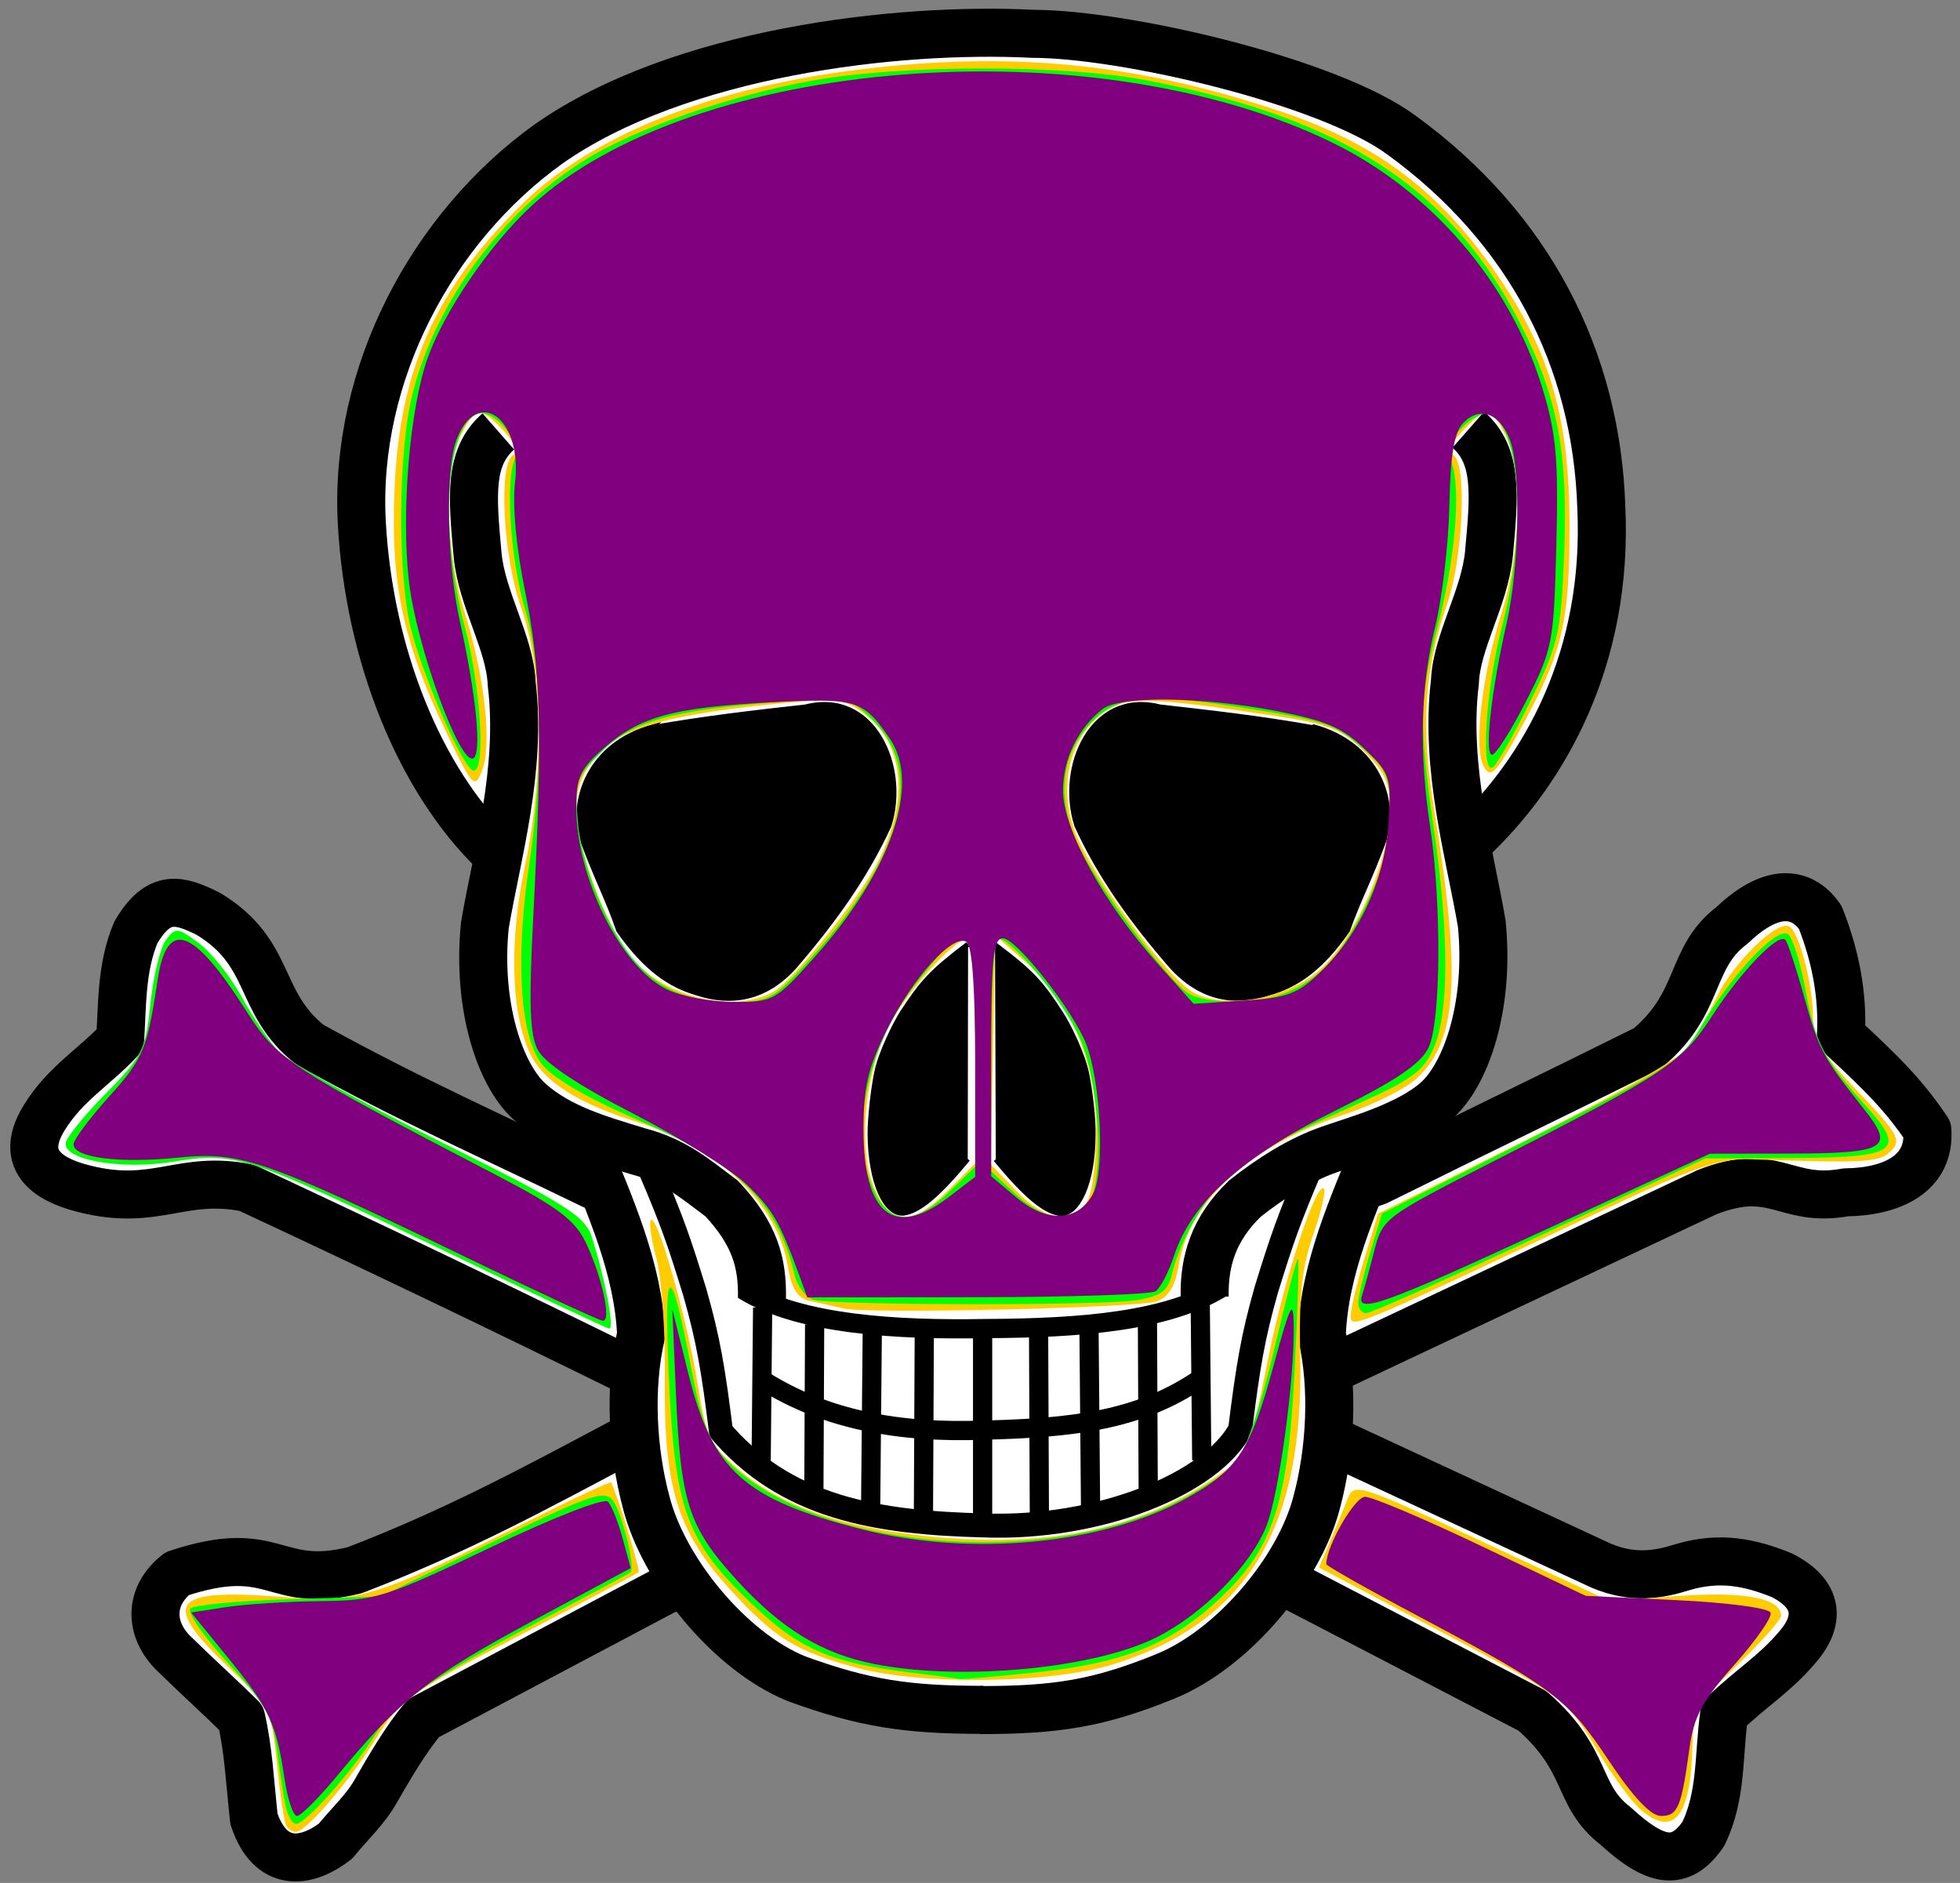 <?xml version="1.0" encoding="UTF-8" standalone="no"?>
<svg
   xmlns:dc="http://purl.org/dc/elements/1.1/"
   xmlns:cc="http://creativecommons.org/ns#"
   xmlns:rdf="http://www.w3.org/1999/02/22-rdf-syntax-ns#"
   xmlns:svg="http://www.w3.org/2000/svg"
   xmlns="http://www.w3.org/2000/svg"
   xmlns:sodipodi="http://sodipodi.sourceforge.net/DTD/sodipodi-0.dtd"
   xmlns:inkscape="http://www.inkscape.org/namespaces/inkscape"
   width="510"
   height="490"
   version="1"
   id="svg26"
   sodipodi:docname="player3_sb.svg"
   inkscape:version="0.92.2 (5c3e80d, 2017-08-06)">
  <rect width="100%" height="100%" fill="#808080" stroke="none"/>
  <defs
     id="defs30" />
  <sodipodi:namedview
     pagecolor="#ffffff"
     bordercolor="#666666"
     borderopacity="1"
     objecttolerance="10"
     gridtolerance="10"
     guidetolerance="10"
     inkscape:pageopacity="0"
     inkscape:pageshadow="2"
     inkscape:window-width="1440"
     inkscape:window-height="900"
     id="namedview28"
     showgrid="false"
     inkscape:zoom="0.48163265"
     inkscape:cx="255"
     inkscape:cy="245"
     inkscape:window-x="0"
     inkscape:window-y="0"
     inkscape:window-maximized="0"
     inkscape:current-layer="svg26" />
  <path
     fill="#FFF"
     stroke="#000"
     stroke-width="12.5"
     d="M335.4 412.27l63.28 32.9c14.98 13.03 11.24 21.9 21.65 29.96 10.26 9.43 16.8 10.96 22.9 2.08 4.85-10.1 3.88-20.2 5.4-31.2 7.08-6.8 12.9-10.2 18.74-17 6.38-7.1 6.1-14.1-3.75-19.1-8.2-3.3-15.96-5-25.8-2.1-6.26 2-12.92 3.1-21.24-.4l-68.28-31.7-194-67.3c-26.1-12.7-47.78-22.2-73.6-36.5-14.02-11.1-9.5-23.8-26.48-34.1-7.47-3.7-12.87-5.4-18.85 4.8-3.82 9-3.52 18.6-4.1 27.9-6.68 7.2-14.24 11.4-19.73 20.3-7.95 12.8 4.1 17 10.6 18.6 18.44 4.6 25.1-3.7 42.1-.3 33.05 15.4 66.4 31.4 98.3 47.1z"
     stroke-linejoin="round"
     id="path2" />
  <path
     fill="#FFF"
     stroke="#000"
     stroke-width="12.5"
     d="M349.56 354.82l94.5-44.54c17.9-7.08 20.4 2.9 36.2 0 12.08-.14 22.07-4.86 21.24-16.23-6.1-9.03-11.8-14.7-22.48-24.57.56-10.54-1.4-20.67-5.4-30.8-4.17-5.97-11.67-8.6-22.9 2.08-11.38 8.6-7.78 20.12-22.07 32.05-23.3 11.6-44.54 21.8-70.35 34.6l-196.5 67.9c-22.75 12.1-43.42 23.3-69.5 33.3-21.24 5.3-20.4-7.7-46.2.9-7.37 5.8-7.23 14.2-1.26 20.4 6.93 6.8 11.8 11.1 17.9 17.1 1.94 8.6 2.22 16 3.33 26.3 4.16 12.6 13.33 11.9 21.23 5.8 3.47-4.3 7.77-8.2 10.4-12.9 3.6-6.2 7.64-13.3 12.5-19.1l62.85-33.3z"
     stroke-linejoin="round"
     id="path4" />
  <path
     fill="#FFF"
     stroke="#000"
     stroke-width="12.5"
     d="M128.5 221.56c-19.14-18.6-32.5-50.9-34.37-85.75-2-38.4 18.22-76.5 48.54-98.3C176.64 13.6 233.43 7 268.75 8.8c23.92.02 77.2 12.42 96.02 26.43 33 24 50.68 58.04 51.9 96.85 1.82 38.98-14.6 68.68-34.7 87.2"
     id="path6" />
  <path
     fill="#FFF"
     d="M130.4 215s-23.13 70.03 21.44 81.97l16.25 93.66c17.1 73.72 154.4 73.77 174.6 0l16.2-93.66c45.7-12.2 22.5-82 22.5-82z"
     id="path8" />
  <path
     fill="none"
     stroke="#000"
     stroke-width="12.5"
     d="M129.66 112.27c-7.75 6.78-6.77 16.97-5.38 32.2 1.1 11.55 8.48 22.93 8.87 33.5 2.7 22.27-3.88 44.56-6.98 62.78-2.13 20.92 3.88 38.95 11.63 45.92 7.75 6.88 17.76 9.73 28.27 12.94 9.55 2.5 14.5 6.9 21.73 12.3 8.6 9.2 10.66 16.7 10.46 26m183.8-226.1c7.75 6.8 6.77 17 5.38 32.2-1.1 11.6-8.48 23-8.87 33.5-2.7 22.3 3.88 44.6 6.98 62.8 2.13 21-3.88 39-11.63 46-7.75 6.9-21.94 10.6-28.27 12.9-7.37 2.6-14.92 7.3-21.72 12.7-8.2 7.9-10.66 16.3-10.47 25.6"
     id="path10" />
  <path
     fill="none"
     stroke="#000"
     stroke-width="12.5"
     d="M151.82 296.96c6.94 16.8 14.3 33.16 15 50.37-3.2 13.88-2.23 30.25 1.24 43.3 4.44 17.9 21.78 39.12 39.13 46.2 17.7 6.45 28.8 8.12 48.7 8.12"
     id="path12" />
  <path
     fill="none"
     stroke="#000"
     stroke-width="12.5"
     d="M358.92 296.96c-6.94 16.8-14.3 33.16-14.98 50.37 3.2 13.87 2.22 30.25-1.25 43.3-4.5 17.9-22 38.5-39.4 45.58-17.4 7.1-28.5 8.8-48.3 8.8"
     id="path14" />
  <path
     stroke="#000"
     stroke-width="1pt"
     d="M251.9 245.7c-9.7 7.38-11.86 9.86-17.22 18.02-1.94 3.15-5.56 10.5-6.55 15.44-1 4.94-1.73 12.1-1.72 15.9.1 12.85 4.1 20.9 8.6 20.63 4-.5 9.1-4.7 16.8-14.1m7.1-55.7c9.7 7.3 11.9 9.8 17.2 18 2 3.1 5.6 10.5 6.6 15.4s1.8 12.1 1.7 15.9c0 12.8-4.1 20.9-8.5 20.6-4-.5-9.1-4.7-16.8-14.1m-89.5-112.3c13.5-2.4 26.5-3.9 40-5.4 17.6-4.5 26.5 15.6 21.7 30.8-6.1 13.4-14.7 25.2-24.5 36.6-7.6 8.6-16.7 9.9-25.4 7-7-2-13.4-6.3-20.4-16.3-3-8.6-5.6-13.1-9.5-23.7-3.02-9.9 1.7-24.6 18.3-29.2zm172.1 0c-13.4-2.4-26.5-3.9-39.9-5.4-17.6-4.5-26.5 15.6-21.6 30.8 6.1 13.4 14.7 25.2 24.6 36.6 7.7 8.6 16.8 9.9 25.4 7 7-2 13.5-6.3 20.4-16.3 3.1-8.6 5.7-13.1 9.6-23.7 3.1-9.9-1.7-24.6-18.3-29.2z"
     id="path16" />
  <path
     fill="none"
     stroke="#000"
     stroke-width="6.25"
     d="M169.23 304.53c5.7 13.34 7.45 18.4 11.55 31.72 3.5 12.3 4.8 19.8 6.95 37.26m153.37-69.7c-5.7 13.4-7.46 18.4-11.57 31.7-3.5 12.3-4.78 19.8-6.94 37.3"
     id="path18" />
  <path
     fill="none"
     stroke="#000"
     stroke-width="5"
     d="M193.52 335.73c14.7 9.03 40.16 10.42 62.95 10 25.4-.12 47.13-1.95 61.4-10.6m-119.2 24.15c16.23 10.2 35.33 13.7 57.32 12.88 22.8-.56 40.3-2.48 56-13.17"
     id="path20" />
  <path
     fill="none"
     stroke="#000"
     stroke-width="6.25"
     d="M186.9 371.64c17.36 20.95 41.6 24.6 69.17 25.32 29.5 1.08 59.16-10.65 66.8-25.3"
     id="path22" />
  <path
     stroke="#000"
     stroke-width="5"
     d="M198.44 340.26l-.4 41.2m13.93-36.83l-.2 44.12m15.2-42.25l-.43 46.2m13.96-45.16l-.22 46.83m15.4-46.4v46.82m14.57-47.1l.2 46.8m12.92-48.1l.4 46m14.8-48.5l.2 44.1m13.53-49.6l.4 41.6"
     id="path24" />
  <path
     style="fill:#ffcc00;stroke-width:2.076"
     d="m 219.496,340.507 c -2.284,-0.545 -6.172,-1.418 -8.641,-1.941 -3.358,-0.711 -4.838,-3.025 -5.879,-9.185 -2.739,-16.214 -18.16,-30.87 -39.463,-37.508 -14.693,-4.578 -23.708,-10.209 -27.222,-17.005 -5.295,-10.24 -5.961,-29.293 -1.725,-49.385 5.102,-24.203 4.725,-51.44 -0.933,-67.285 -4.709,-13.187 -6.014,-37.349 -2.147,-39.74 1.428,-0.883 0.55,-3.17 -2.438,-6.351 -6.012,-6.399 -7.325,-6.263 -11.16,1.154 -4.488,8.679 -4.018,30.269 1.003,46.115 5.234,16.518 7.206,34.425 4.537,41.191 -1.931,4.896 -2.47,4.305 -9.474,-10.381 -11.202,-23.489 -14.374,-38.576 -13.285,-63.201 1.366,-30.908 10.71,-51.757 33.056,-73.753 18.284,-17.997 49.374,-30.427 87.924,-35.151 39.411,-4.83 71.628,-1.681 108.754,10.63 24.728,8.2 40.807,19.89 55.41,40.287 15.282,21.344 20.635,39.094 20.582,68.244 -0.046,25.251 -1.849,32.612 -12.916,52.725 -6.229,11.32 -7.61,12.73 -9.377,9.572 -2.735,-4.887 -0.548,-23.697 4.669,-40.163 5.021,-15.846 5.491,-37.437 1.003,-46.115 -3.836,-7.418 -5.149,-7.553 -11.16,-1.154 -2.988,3.181 -3.867,5.469 -2.438,6.351 3.599,2.224 2.583,26.456 -1.623,38.702 -6.055,17.632 -6.941,31.868 -3.35,53.789 7.101,43.334 6.021,59.887 -4.545,69.679 -2.88,2.669 -11.242,6.851 -18.582,9.294 -25.014,8.324 -40.497,22.331 -43.35,39.219 -0.971,5.747 -2.656,8.475 -5.884,9.527 -5.277,1.719 -75.218,3.3 -81.346,1.838 z m 27.199,-30.727 7.059,-7.059 v -29.275 c 0,-16.101 -0.791,-29.275 -1.758,-29.275 -3.822,0 -17.722,15.799 -21.586,24.535 -5.731,12.955 -7.025,30.62 -2.957,40.356 4.168,9.976 9.776,10.186 19.242,0.72 z m 36.301,2.581 c 1.318,-2.463 2.335,-10.994 2.26,-18.957 -0.164,-17.466 -6.795,-32.88 -18.609,-43.26 l -7.703,-6.767 -0.578,29.824 -0.578,29.824 6.695,6.908 c 7.731,7.977 15.031,8.935 18.513,2.43 z m -81.778,-54.264 c 5.033,-2.798 22.089,-23.936 27.054,-33.531 8.318,-16.072 7.151,-30.528 -3.117,-38.614 -5.032,-3.962 -7.271,-4.304 -20.194,-3.084 -30.187,2.85 -42.924,6.301 -49.205,13.331 -4.319,4.833 -5.816,8.65 -5.816,14.823 0,9.863 8.509,31.883 15.072,39.008 9.059,9.833 26.17,13.645 36.205,8.066 z m 141.379,-5.021 c 9.346,-7.547 18.961,-28.644 19.058,-41.815 0.055,-7.476 -1.096,-10.188 -6.682,-15.742 -5.68,-5.649 -9.211,-7.086 -22.32,-9.088 -34.578,-5.279 -40.001,-5.336 -46.147,-0.487 -8.445,6.663 -11.16,19.063 -6.719,30.692 4.185,10.959 23.732,37.571 30.467,41.479 7.895,4.581 23.426,2.162 32.343,-5.039 z"
     id="path3724"
     inkscape:connector-curvature="0" />
  <path
     style="fill:#ffcc00;stroke-width:2.076"
     d="m 223.088,434.044 c -15.94,-4.292 -21.514,-7.722 -33.042,-20.336 -13.817,-15.118 -17.409,-26.775 -17.053,-55.343 0.15,-11.99 -0.833,-25.866 -2.183,-30.835 -1.35,-4.969 -1.997,-9.492 -1.436,-10.053 1.619,-1.619 9.466,25.921 12.145,42.626 2.229,13.9 3.166,15.853 10.702,22.303 11.049,9.458 26.903,15.081 48.948,17.362 30.577,3.163 54.853,-1.668 74.216,-14.772 9.729,-6.584 9.361,-5.77 14.882,-32.86 4.07,-19.969 12.299,-44.762 14.219,-42.841 0.576,0.576 -0.683,6.013 -2.798,12.082 -2.928,8.402 -3.731,15.989 -3.367,31.798 1.028,44.658 -13.945,69.195 -48.793,79.959 -16.121,4.979 -49.623,5.439 -66.44,0.911 z"
     id="path3726"
     inkscape:connector-curvature="0" />
  <path
     style="fill:#ffcc00;stroke-width:2.076"
     d="m 351.466,342.205 c 0.07,-1.961 1.705,-8.704 3.633,-14.985 l 3.507,-11.419 38.283,-19.047 c 21.056,-10.476 39.956,-21.221 42.001,-23.877 2.045,-2.656 5.55,-8.67 7.788,-13.363 4.315,-9.047 15.896,-20.287 18.955,-18.397 2.574,1.591 6.105,15.225 6.118,23.628 0.009,5.759 2.195,9.369 11.724,19.358 10.411,10.915 11.366,12.625 8.597,15.393 -3.029,3.029 -6.157,3.214 -36.919,2.177 -7.551,-0.255 -14.721,2.226 -37.373,12.93 -66.713,31.523 -66.449,31.413 -66.314,27.603 z"
     id="path3728"
     inkscape:connector-curvature="0" />
  <path
     style="fill:#ffcc00;stroke-width:2.076"
     d="m 426.987,470.986 c -2.358,-1.99 -7.337,-8.757 -11.065,-15.037 -8.304,-13.993 -9.012,-14.522 -44.244,-33.052 l -28.453,-14.964 2.808,-6.617 c 1.545,-3.639 3.604,-8.659 4.576,-11.155 1.725,-4.43 2.555,-4.17 34.987,10.965 l 33.22,15.503 17.927,-1.304 c 17.263,-1.256 26.712,0.578 26.712,5.185 0,0.983 -5.139,6.737 -11.419,12.786 -10.431,10.046 -11.437,11.818 -11.626,20.46 -0.415,18.968 -4.758,24.543 -13.424,17.231 z"
     id="path3730"
     inkscape:connector-curvature="0" />
  <path
     style="fill:#ffcc00;stroke-width:2.076"
     d="M 74.491,475.155 C 73.968,474.298 72.877,467.057 72.064,459.064 70.623,444.881 70.316,444.27 59.395,433.808 41.764,416.917 44.44,413.346 73.078,415.546 c 20.36,1.564 24.696,0.255 63.036,-19.035 12.433,-6.255 22.744,-11.091 22.914,-10.745 1.707,3.468 7.669,22.95 7.157,23.384 -0.37,0.313 -14.383,7.743 -31.14,16.509 -28.462,14.89 -30.911,16.651 -37.212,26.748 -7.061,11.315 -18.202,24.305 -20.847,24.305 -0.851,0 -1.974,-0.701 -2.496,-1.557 z"
     id="path3734"
     inkscape:connector-curvature="0" />
  <path
     style="fill:#00ff00;stroke-width:2.076"
     d="M 114.644,325.025 C 63.861,300.513 61.28,299.67 45.089,302.305 31.818,304.465 17.059,301.997 17.059,297.619 c 0,-1.348 4.664,-7.172 10.364,-12.944 9.613,-9.734 10.462,-11.432 11.716,-23.432 0.744,-7.116 2.547,-14.569 4.008,-16.563 2.506,-3.42 2.987,-3.381 8.527,0.698 3.229,2.377 8.247,8.651 11.15,13.941 2.903,5.29 7.289,11.754 9.746,14.364 2.457,2.61 21.335,13.132 41.951,23.383 33.085,16.45 37.72,19.374 39.496,24.915 3.395,10.593 5.937,23.935 4.527,23.758 -0.735,-0.093 -20.49,-9.414 -43.9,-20.713 z"
     id="path3736"
     inkscape:connector-curvature="0" />
  <path
     style="fill:#00ff00;stroke-width:2.076"
     d="m 211.711,338.247 c -1.998,-0.522 -4.232,-3.45 -4.966,-6.507 -4.579,-19.073 -14.705,-29.012 -41.283,-40.517 -13.026,-5.639 -21.928,-10.872 -24.615,-14.47 -5.605,-7.507 -6.802,-27.579 -3.105,-52.074 3.744,-24.804 3.313,-51.279 -1.073,-65.939 -3.865,-12.92 -5.276,-34.08 -2.633,-39.505 1.935,-3.971 -5.539,-12.904 -9.659,-11.546 -8.365,2.757 -10.09,30.413 -3.455,55.366 4.194,15.773 5.534,37.513 2.311,37.513 -2.373,0 -12.59,-22.945 -16.121,-36.202 -3.778,-14.188 -3.601,-47.24 0.334,-62.348 6.198,-23.796 23.185,-46.792 44.499,-60.241 13.031,-8.222 38.53,-17.127 59.824,-20.892 23.231,-4.107 65.19,-4.104 86.604,0.007 51.404,9.868 79.535,28.304 97.506,63.899 9.506,18.828 12.2,33.329 11.109,59.793 -0.838,20.344 -1.485,23.127 -8.821,37.974 -4.354,8.812 -8.73,16.524 -9.724,17.139 -3.271,2.021 -1.815,-20.626 2.345,-36.501 6.596,-25.165 4.854,-52.751 -3.504,-55.506 -1.356,-0.447 -4.44,1.162 -6.854,3.576 -3.249,3.249 -3.959,5.574 -2.735,8.954 2.514,6.943 0.976,25.284 -3.579,42.674 -4.83,18.44 -4.958,25.594 -0.951,53.248 3.872,26.725 3.885,47.02 0.036,56.233 -2.583,6.181 -5.542,8.425 -19.206,14.56 -22.215,9.975 -27.683,13.033 -34.51,19.3 -6.275,5.76 -12.395,16.445 -14.538,25.383 -1.037,4.323 -2.901,5.697 -9.119,6.725 -8.791,1.453 -78.497,1.375 -84.117,-0.093 z m 35.196,-28.044 6.847,-6.636 v -29.699 c 0,-34.928 -1.076,-36.186 -15.373,-17.971 -13.251,16.883 -17.825,40.703 -10.527,54.816 4.177,8.078 10.364,7.912 19.053,-0.51 z m 36.006,3.411 c 4.553,-5.486 3.399,-31.437 -1.933,-43.491 -4.291,-9.7 -17.705,-25.953 -21.419,-25.953 -0.91,0 -1.655,13.64 -1.655,30.311 v 30.311 l 6.448,6.024 c 7.117,6.648 14.446,7.754 18.559,2.799 z m -74.304,-61.658 c 26.147,-28.135 32.584,-51.058 18.207,-64.832 -6.022,-5.769 -6.417,-5.844 -23.78,-4.51 -28.189,2.167 -38.562,5.082 -46.565,13.085 -6.607,6.607 -6.98,7.722 -6.107,18.256 0.564,6.798 3.489,16.416 7.422,24.405 7.895,16.036 16.977,22.3 32.442,22.372 9.333,0.044 10.864,-0.687 18.382,-8.776 z m 125.465,6.61 c 9.047,-3.428 15.199,-10.161 21.688,-23.739 4.168,-8.721 5.955,-15.663 5.956,-23.143 10e-4,-9.569 -0.741,-11.338 -7.111,-16.93 -7.349,-6.453 -9.604,-7.201 -32.336,-10.74 -23.966,-3.73 -31.672,-2.937 -38.26,3.939 -8.525,8.898 -9.348,21.065 -2.313,34.162 6.61,12.304 22.78,33.614 27.669,36.464 4.72,2.752 17.427,2.745 24.706,-0.013 z"
     id="path3776"
     inkscape:connector-curvature="0" />
  <path
     style="fill:#00ff00;stroke-width:2.076"
     d="m 237.144,435.264 c -21.106,-2.565 -29.061,-6.006 -41.654,-18.018 -16.865,-16.086 -19.912,-24.446 -21.462,-58.882 -1.375,-30.557 0.396,-31.062 5.966,-1.7 2.479,13.068 4.594,18.549 8.918,23.105 21.726,22.896 80.161,28.781 115.99,11.681 7.15,-3.412 14.829,-8.53 17.065,-11.372 2.241,-2.849 6.568,-15.932 9.645,-29.165 3.069,-13.199 5.834,-23.696 6.143,-23.327 0.309,0.369 -0.11,13.751 -0.932,29.739 -1.771,34.454 -5.672,45.981 -20.041,59.227 -12.383,11.414 -24.676,16.268 -47.216,18.643 -10.41,1.097 -19.394,1.873 -19.965,1.725 -0.571,-0.148 -6.177,-0.894 -12.458,-1.657 z"
     id="path3778"
     inkscape:connector-curvature="0" />
  <path
     style="fill:#00ff00;stroke-width:2.076"
     d="m 74.31,469.964 c -0.53,-2.569 -1.552,-9.194 -2.271,-14.721 -1.097,-8.437 -3.147,-12.051 -12.779,-22.528 -6.309,-6.863 -10.678,-13.232 -9.707,-14.152 0.971,-0.92 12.509,-2.003 25.642,-2.405 l 23.877,-0.732 29.013,-14.11 c 25.758,-12.527 29.287,-13.735 31.452,-10.774 2.371,3.242 5.863,17.528 4.551,18.62 -0.359,0.299 -9.996,5.475 -21.416,11.503 -31.145,16.439 -39.899,22.42 -45.064,30.79 -5.686,9.214 -18.062,23.179 -20.54,23.179 -0.987,0 -2.229,-2.102 -2.759,-4.672 z"
     id="path3780"
     inkscape:connector-curvature="0" />
  <path
     style="fill:#00ff00;stroke-width:2.076"
     d="m 353.415,339.017 c 0,-1.506 1.384,-7.345 3.076,-12.977 l 3.076,-10.239 38.738,-19.541 c 36.246,-18.283 39.087,-20.139 44.159,-28.834 8.196,-14.05 20.292,-26.813 22.935,-24.199 1.208,1.195 3.205,7.735 4.439,14.534 2.457,13.542 4.775,17.953 15.904,30.272 10.4,11.511 7.875,13.211 -19.793,13.326 l -22.216,0.092 -43.089,20.151 c -23.699,11.083 -44.02,20.151 -45.159,20.151 -1.138,0 -2.07,-1.232 -2.07,-2.738 z"
     id="path3784"
     inkscape:connector-curvature="0" />
  <path
     style="fill:#800080;stroke-width:2.076"
     d="m 418.618,458.158 c -10.69,-16.076 -14.356,-18.863 -49.112,-37.34 -13.418,-7.133 -24.396,-13.34 -24.396,-13.792 0,-4.692 7.387,-17.517 10.088,-17.512 1.874,0.003 15.554,5.801 30.4,12.884 l 26.992,12.879 23.711,1.131 c 13.514,0.644 24.017,2.056 24.422,3.283 0.391,1.184 -3.889,7.312 -9.51,13.619 -8.315,9.329 -10.481,13.379 -11.619,21.725 -2.088,15.305 -3.025,17.525 -7.402,17.525 -2.639,0 -7.247,-4.889 -13.572,-14.401 z"
     id="path3786"
     inkscape:connector-curvature="0" />
  <path
     style="fill:#800080;stroke-width:2.076"
     d="m 207.969,331.892 c -5.113,-14.034 -6.824,-16.995 -13.621,-23.583 -3.972,-3.849 -17.223,-12.147 -29.448,-18.44 -14.431,-7.428 -23.184,-13.262 -24.956,-16.632 -2.115,-4.022 -2.375,-11.97 -1.155,-35.297 2.428,-46.42 1.984,-63.82 -2.142,-83.965 -2.313,-11.294 -3.343,-22.435 -2.631,-28.453 1.978,-16.7 -9.846,-25.257 -15.252,-11.038 -2.953,7.767 -2.512,31.812 0.861,47.024 4.258,19.202 5.776,34.428 3.568,35.793 -3.455,2.135 -14.911,-29.331 -16.795,-46.131 -2.037,-18.166 0.238,-45.036 4.921,-58.111 4.399,-12.281 16.24,-29.582 27.094,-39.588 41.858,-38.583 145.881,-46.779 208.181,-16.403 26.018,12.686 46.439,36.588 54.813,64.155 3.546,11.676 4.135,18.378 3.562,40.574 -0.66,25.569 -0.96,27.124 -7.834,40.602 -3.931,7.708 -7.934,14.015 -8.896,14.015 -2.061,0 -0.212,-16.679 3.797,-34.258 3.326,-14.585 3.783,-39.977 0.858,-47.672 -2.621,-6.894 -7.738,-8.837 -12.013,-4.562 -2.508,2.508 -3.452,7.952 -3.741,21.566 -0.212,10.016 -1.887,24.284 -3.72,31.707 -3.796,15.364 -4.22,32.328 -1.298,51.907 3.031,20.309 2.815,50.794 -0.409,57.519 -2.034,4.244 -8.464,8.579 -24.543,16.546 -23.915,11.85 -37.177,23.809 -41.663,37.571 -1.389,4.262 -3.559,8.436 -4.821,9.275 -1.262,0.839 -22.172,1.54 -46.467,1.557 l -44.172,0.032 z m 38.841,-20.349 6.944,-5.296 v -29.878 c 0,-19.176 -0.804,-30.375 -2.245,-31.265 -3.546,-2.191 -13.916,9.198 -20.655,22.684 -4.974,9.954 -6.167,15 -6.167,26.082 0,22.233 7.887,28.532 22.124,17.673 z m 37.628,-0.932 c 3.075,-5.802 2.029,-28.821 -1.764,-38.802 -3.287,-8.65 -18.21,-27.639 -21.721,-27.639 -2.542,0 -3.047,5.128 -3.047,30.96 v 30.959 l 6.519,5.485 c 8.047,6.771 16.12,6.383 20.013,-0.963 z M 212.158,248.841 c 19.738,-22.141 27.502,-44.839 19.371,-56.635 -6.956,-10.093 -8.619,-10.604 -30.72,-9.455 -25.479,1.325 -34.353,3.747 -43.658,11.917 -6.16,5.408 -7.21,7.65 -7.21,15.386 0,18.222 11.539,41.475 23.512,47.379 3.627,1.789 11.425,3.273 17.329,3.299 10.47,0.046 10.996,-0.246 21.377,-11.891 z m 131.58,3.957 c 10.146,-9.834 16.636,-24.155 17.554,-38.735 0.749,-11.89 0.463,-12.766 -6.266,-19.23 -5.717,-5.491 -10.105,-7.357 -23.2,-9.862 -19.386,-3.709 -40.529,-3.911 -44.947,-0.429 -6.45,5.082 -10.286,12.992 -10.286,21.206 0,9.982 10.639,29.375 24.784,45.175 l 9.212,10.29 13.093,-0.834 c 11.39,-0.725 13.999,-1.711 20.056,-7.582 z"
     id="path3807"
     inkscape:connector-curvature="0" />
  <path
     style="fill:#800080;stroke-width:2.076"
     d="m 227.476,433.024 c -13.575,-2.686 -24.129,-9.11 -35.619,-21.682 -12.689,-13.883 -14.764,-20.224 -15.981,-48.826 l -0.928,-21.801 4.261,17.124 c 6.191,24.885 14.518,32.321 44.892,40.089 28.442,7.274 62.722,4.038 84.504,-7.978 13.471,-7.431 16.757,-12.43 22.814,-34.701 4.322,-15.895 5.102,-17.446 5.217,-10.381 0.234,14.378 -3.934,44.655 -7.24,52.591 -4.242,10.182 -16.363,22.436 -28.174,28.48 -16.143,8.262 -50.911,11.602 -73.745,7.084 z"
     id="path3809"
     inkscape:connector-curvature="0" />
  <path
     style="fill:#800080;stroke-width:2.076"
     d="m 354.416,337.083 c 0.479,-1.427 1.883,-6.55 3.12,-11.384 2.226,-8.697 2.547,-8.941 30.728,-23.319 44.977,-22.948 49.377,-25.869 57.206,-37.975 7.434,-11.496 17.226,-21.689 19.068,-19.848 0.603,0.603 2.808,7.272 4.902,14.822 3.854,13.897 4.781,15.635 15.674,29.363 8.027,10.117 5.758,11.414 -20.037,11.455 l -20.183,0.032 -42.63,19.725 c -42.234,19.541 -49.53,22.153 -47.845,17.129 z"
     id="path3811"
     inkscape:connector-curvature="0" />
  <path
     style="fill:#800080;stroke-width:2.076"
     d="m 74.001,462.697 c -2.087,-14.208 -3.916,-18.113 -14.658,-31.288 l -9.616,-11.794 9.1,-1.403 c 5.005,-0.772 16.014,-1.473 24.464,-1.557 14.516,-0.145 16.96,-0.915 44.252,-13.934 16.502,-7.872 29.639,-12.99 30.64,-11.939 0.964,1.013 2.69,5.316 3.836,9.562 l 2.084,7.721 -26.116,14.08 c -26.485,14.279 -33.885,20.146 -49.931,39.585 -4.917,5.956 -9.765,10.83 -10.773,10.83 -1.009,0 -2.486,-4.438 -3.282,-9.862 z"
     id="path3813"
     inkscape:connector-curvature="0" />
  <path
     style="fill:#800080;stroke-width:2.076"
     d="M 121.282,327.194 C 68.202,301.497 62.697,299.603 45.981,301.282 c -15.052,1.512 -26.845,-0.03 -26.845,-3.508 0,-1.169 4.136,-6.725 9.19,-12.347 9.005,-10.016 9.953,-12.29 12.706,-30.501 2.419,-15.995 9.172,-13.639 22.965,8.011 8.212,12.891 10.657,14.499 65.181,42.872 15.778,8.211 20.414,11.691 23.172,17.395 4.224,8.737 6.845,20.672 4.503,20.502 -0.947,-0.069 -16.954,-7.499 -35.571,-16.511 z"
     id="path3815"
     inkscape:connector-curvature="0" />
</svg>

